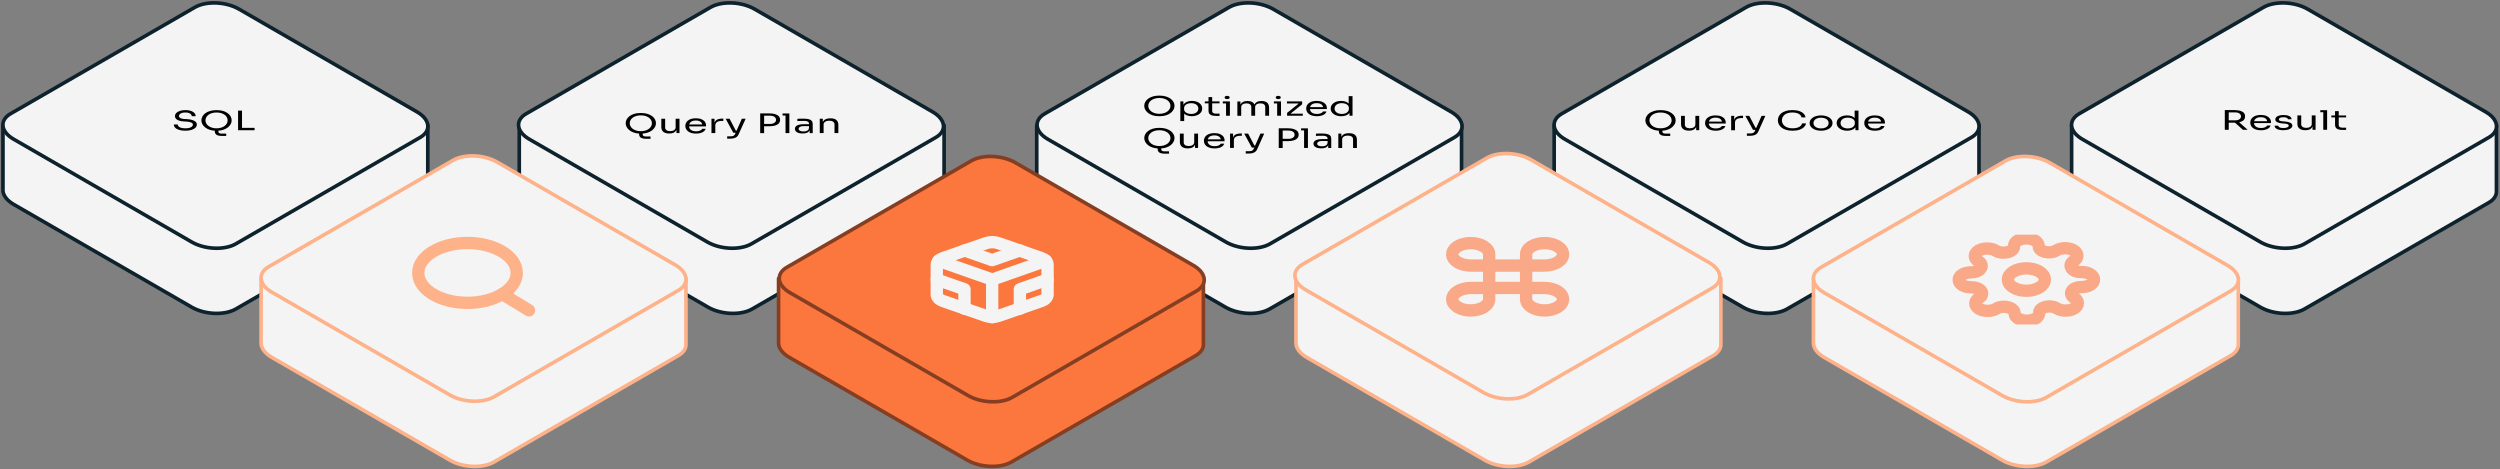 <svg width="863" height="162" viewBox="0 0 863 162" fill="none" xmlns="http://www.w3.org/2000/svg">
<rect x="0" y="0" width="863" height="162" fill="#808080" stroke="none"/>
<path d="M179.253 65.302V43.343L228.491 43.315L245.509 33.49C249.416 31.235 256.237 31.517 260.747 34.121L276.626 43.288L325.904 43.261V65.842C326.013 67.367 325.165 68.842 323.286 69.926L259.649 106.666C255.742 108.922 248.921 108.64 244.41 106.035L182.961 70.557C180.361 69.055 179.104 67.108 179.249 65.298L179.253 65.302Z" fill="#F4F4F4" stroke="#0D222D" stroke-width="1.258" stroke-linejoin="round"/>
<path d="M259.42 84.167L323.056 47.427C326.964 45.172 326.474 41.233 321.963 38.628L260.513 3.154C256.003 0.549 249.182 0.268 245.275 2.523L181.638 39.263C177.731 41.519 178.221 45.458 182.731 48.062L244.181 83.541C248.692 86.145 255.512 86.427 259.42 84.171V84.167Z" fill="#F4F4F4" stroke="#0D222D" stroke-width="1.258" stroke-linejoin="round"/>
<path d="M357.876 65.302V43.343L407.114 43.315L424.131 33.49C428.039 31.235 434.859 31.517 439.37 34.121L455.249 43.288L504.527 43.261V65.842C504.636 67.367 503.787 68.842 501.909 69.926L438.272 106.666C434.365 108.922 427.544 108.64 423.033 106.035L361.584 70.557C358.983 69.055 357.726 67.108 357.872 65.298L357.876 65.302Z" fill="#F4F4F4" stroke="#0D222D" stroke-width="1.258" stroke-linejoin="round"/>
<path d="M438.42 84.167L502.056 47.427C505.964 45.172 505.474 41.233 500.963 38.628L439.513 3.154C435.003 0.549 428.182 0.268 424.275 2.523L360.638 39.263C356.731 41.519 357.221 45.458 361.731 48.062L423.181 83.541C427.692 86.145 434.512 86.427 438.42 84.171V84.167Z" fill="#F4F4F4" stroke="#0D222D" stroke-width="1.258" stroke-linejoin="round"/>
<path d="M536.499 65.302V43.343L585.737 43.315L602.754 33.49C606.661 31.235 613.482 31.517 617.993 34.121L633.871 43.288L683.15 43.261V65.842C683.259 67.367 682.41 68.842 680.531 69.926L616.895 106.666C612.987 108.922 606.167 108.64 601.656 106.035L540.207 70.557C537.606 69.055 536.349 67.108 536.494 65.298L536.499 65.302Z" fill="#F4F4F4" stroke="#0D222D" stroke-width="1.258" stroke-linejoin="round"/>
<path d="M616.899 84.167L680.536 47.427C684.443 45.172 683.953 41.233 679.442 38.628L617.993 3.154C613.482 0.549 606.662 0.268 602.754 2.523L539.118 39.263C535.21 41.519 535.7 45.458 540.211 48.062L601.661 83.541C606.171 86.145 612.992 86.427 616.899 84.171V84.167Z" fill="#F4F4F4" stroke="#0D222D" stroke-width="1.258" stroke-linejoin="round"/>
<path d="M715.122 65.302V43.343L764.359 43.315L781.377 33.49C785.284 31.235 792.105 31.517 796.615 34.121L812.494 43.288L861.772 43.261V65.842C861.881 67.367 861.033 68.842 859.154 69.926L795.517 106.666C791.61 108.922 784.789 108.64 780.279 106.035L718.829 70.557C716.229 69.055 714.972 67.108 715.117 65.298L715.122 65.302Z" fill="#F4F4F4" stroke="#0D222D" stroke-width="1.258" stroke-linejoin="round"/>
<path d="M795.522 84.167L859.159 47.427C863.066 45.172 862.576 41.233 858.065 38.628L796.616 3.154C792.105 0.549 785.284 0.268 781.377 2.523L717.74 39.263C713.833 41.519 714.323 45.458 718.834 48.062L780.283 83.541C784.794 86.145 791.615 86.427 795.522 84.171V84.167Z" fill="#F4F4F4" stroke="#0D222D" stroke-width="1.258" stroke-linejoin="round"/>
<path d="M1.019 65.302V43.343L50.257 43.315L67.275 33.49C71.182 31.235 78.002 31.517 82.513 34.121L98.392 43.288L147.67 43.261V65.842C147.779 67.367 146.931 68.842 145.052 69.926L81.415 106.666C77.508 108.922 70.687 108.64 66.176 106.035L4.727 70.557C2.127 69.055 0.87 67.108 1.015 65.298L1.019 65.302Z" fill="#F4F4F4" stroke="#0D222D" stroke-width="1.258" stroke-linejoin="round"/>
<path d="M81.42 84.167L145.056 47.427C148.964 45.172 148.474 41.233 143.963 38.628L82.513 3.154C78.002 0.549 71.182 0.268 67.275 2.523L3.638 39.263C-0.269 41.519 0.221 45.458 4.731 48.062L66.181 83.541C70.692 86.145 77.512 86.427 81.42 84.171V84.167Z" fill="#F4F4F4" stroke="#0D222D" stroke-width="1.258" stroke-linejoin="round"/>
<path d="M268.759 118.113V96.153L317.997 96.126L335.014 86.301C338.922 84.046 345.742 84.327 350.253 86.932L366.132 96.099L415.41 96.071V118.653C415.519 120.177 414.67 121.652 412.792 122.737L349.155 159.477C345.248 161.732 338.427 161.451 333.916 158.846L272.467 123.368C269.866 121.866 268.609 119.919 268.755 118.108L268.759 118.113Z" fill="#FB773E" stroke="#853E21" stroke-width="1.258" stroke-linejoin="round"/>
<path d="M349.42 137.167L413.056 100.427C416.964 98.172 416.474 94.233 411.963 91.628L350.513 56.154C346.003 53.549 339.182 53.268 335.275 55.523L271.638 92.263C267.731 94.519 268.221 98.457 272.731 101.062L334.181 136.541C338.692 139.145 345.512 139.427 349.42 137.171V137.167Z" fill="#FB773E" stroke="#853E21" stroke-width="1.258" stroke-linejoin="round"/>
<path d="M447.382 118.113V96.153L496.619 96.126L513.637 86.301C517.544 84.046 524.365 84.327 528.876 86.932L544.754 96.099L594.033 96.071V118.653C594.142 120.177 593.293 121.652 591.414 122.737L527.777 159.477C523.87 161.732 517.05 161.451 512.539 158.846L451.089 123.368C448.489 121.866 447.232 119.919 447.377 118.108L447.382 118.113Z" fill="#F4F4F4" stroke="#FEB28A" stroke-width="1.258" stroke-linejoin="round"/>
<path d="M527.42 136.167L591.056 99.427C594.964 97.172 594.474 93.233 589.963 90.628L528.513 55.154C524.003 52.549 517.182 52.268 513.275 54.523L449.638 91.263C445.731 93.519 446.221 97.457 450.731 100.062L512.181 135.541C516.692 138.145 523.512 138.427 527.42 136.171V136.167Z" fill="#F4F4F4" stroke="#FEB28A" stroke-width="1.258" stroke-linejoin="round"/>
<g opacity="0.6">
<path d="M533.187 83.916C531.497 83.916 529.875 84.325 528.679 85.052C527.484 85.778 526.812 86.764 526.812 87.791V103.292C526.812 104.319 527.484 105.305 528.679 106.032C529.875 106.758 531.497 107.167 533.187 107.167C534.878 107.167 536.5 106.758 537.695 106.032C538.891 105.305 539.562 104.319 539.562 103.292C539.562 102.264 538.891 101.278 537.695 100.551C536.5 99.825 534.878 99.416 533.187 99.416H507.687C505.997 99.416 504.375 99.825 503.179 100.551C501.984 101.278 501.312 102.264 501.312 103.292C501.312 104.319 501.984 105.305 503.179 106.032C504.375 106.758 505.997 107.167 507.687 107.167C509.378 107.167 511 106.758 512.195 106.032C513.391 105.305 514.062 104.319 514.062 103.292V87.791C514.062 86.764 513.391 85.778 512.195 85.052C511 84.325 509.378 83.916 507.687 83.916C505.997 83.916 504.375 84.325 503.179 85.052C501.984 85.778 501.312 86.764 501.312 87.791C501.312 88.819 501.984 89.805 503.179 90.531C504.375 91.258 505.997 91.666 507.687 91.666H533.187C534.878 91.666 536.5 91.258 537.695 90.531C538.891 89.805 539.562 88.819 539.562 87.791C539.562 86.764 538.891 85.778 537.695 85.052C536.5 84.325 534.878 83.916 533.187 83.916Z" stroke="#FB773E" stroke-width="4.257" stroke-linecap="round" stroke-linejoin="round"/>
</g>
<path d="M626.005 118.113V96.153L675.242 96.126L692.26 86.301C696.167 84.046 702.988 84.327 707.499 86.932L723.377 96.099L772.656 96.071V118.653C772.764 120.177 771.916 121.652 770.037 122.737L706.4 159.477C702.493 161.732 695.672 161.451 691.162 158.846L629.712 123.368C627.112 121.866 625.855 119.919 626 118.108L626.005 118.113Z" fill="#F4F4F4" stroke="#FEB28A" stroke-width="1.258" stroke-linejoin="round"/>
<path d="M706.42 137.167L770.056 100.427C773.964 98.172 773.474 94.233 768.963 91.628L707.513 56.154C703.003 53.549 696.182 53.268 692.275 55.523L628.638 92.263C624.731 94.519 625.221 98.457 629.731 101.062L691.181 136.541C695.692 139.145 702.512 139.427 706.42 137.171V137.167Z" fill="#F4F4F4" stroke="#FEB28A" stroke-width="1.258" stroke-linejoin="round"/>
<g opacity="0.6" clip-path="url(#clip0_738_9959)">
<path d="M699.5 100.375C703.021 100.375 705.875 98.64 705.875 96.5C705.875 94.36 703.021 92.625 699.5 92.625C695.979 92.625 693.125 94.36 693.125 96.5C693.125 98.64 695.979 100.375 699.5 100.375Z" stroke="#FB773E" stroke-width="4.257" stroke-linecap="round" stroke-linejoin="round"/>
<path d="M715.225 100.375C714.942 100.765 714.858 101.197 714.982 101.616C715.107 102.035 715.436 102.422 715.926 102.726L716.054 102.804C716.449 103.044 716.762 103.328 716.976 103.642C717.19 103.956 717.3 104.292 717.3 104.631C717.3 104.971 717.19 105.307 716.976 105.621C716.762 105.934 716.449 106.219 716.054 106.459C715.659 106.699 715.19 106.89 714.674 107.02C714.158 107.15 713.605 107.217 713.047 107.217C712.488 107.217 711.935 107.15 711.419 107.02C710.903 106.89 710.434 106.699 710.04 106.459L709.912 106.382C709.411 106.084 708.775 105.884 708.086 105.808C707.397 105.732 706.686 105.783 706.045 105.955C705.416 106.119 704.88 106.391 704.503 106.737C704.125 107.084 703.922 107.49 703.92 107.906V108.125C703.92 108.81 703.472 109.468 702.675 109.952C701.878 110.436 700.797 110.709 699.67 110.709C698.543 110.709 697.462 110.436 696.665 109.952C695.868 109.468 695.42 108.81 695.42 108.125V108.009C695.403 107.582 695.176 107.167 694.766 106.819C694.357 106.471 693.785 106.206 693.125 106.059C692.484 105.887 691.773 105.835 691.084 105.911C690.394 105.987 689.758 106.187 689.257 106.485L689.13 106.562C688.735 106.803 688.266 106.993 687.75 107.123C687.234 107.253 686.681 107.32 686.123 107.32C685.564 107.32 685.011 107.253 684.495 107.123C683.979 106.993 683.511 106.803 683.116 106.562C682.721 106.322 682.407 106.038 682.194 105.724C681.98 105.41 681.87 105.074 681.87 104.735C681.87 104.395 681.98 104.059 682.194 103.745C682.407 103.432 682.721 103.147 683.116 102.907L683.244 102.829C683.733 102.525 684.062 102.138 684.187 101.719C684.312 101.3 684.228 100.868 683.945 100.479C683.675 100.097 683.228 99.771 682.658 99.541C682.088 99.312 681.42 99.189 680.736 99.187H680.375C679.248 99.187 678.167 98.915 677.37 98.43C676.573 97.946 676.125 97.289 676.125 96.604C676.125 95.918 676.573 95.261 677.37 94.777C678.167 94.293 679.248 94.02 680.375 94.02H680.566C681.269 94.01 681.952 93.872 682.524 93.623C683.096 93.374 683.532 93.027 683.775 92.625C684.058 92.236 684.142 91.804 684.017 91.385C683.892 90.966 683.563 90.579 683.074 90.275L682.946 90.197C682.551 89.957 682.237 89.672 682.024 89.359C681.81 89.045 681.7 88.709 681.7 88.369C681.7 88.03 681.81 87.694 682.024 87.38C682.237 87.066 682.551 86.781 682.946 86.542C683.341 86.301 683.809 86.111 684.325 85.981C684.841 85.851 685.394 85.784 685.953 85.784C686.511 85.784 687.064 85.851 687.58 85.981C688.096 86.111 688.565 86.301 688.96 86.542L689.087 86.619C689.588 86.917 690.224 87.117 690.914 87.193C691.603 87.269 692.314 87.217 692.955 87.045H693.125C693.753 86.882 694.289 86.61 694.667 86.263C695.044 85.917 695.247 85.511 695.25 85.095V84.875C695.25 84.19 695.698 83.533 696.495 83.049C697.292 82.564 698.373 82.292 699.5 82.292C700.627 82.292 701.708 82.564 702.505 83.049C703.302 83.533 703.75 84.19 703.75 84.875V84.992C703.752 85.407 703.955 85.813 704.333 86.16C704.71 86.506 705.246 86.778 705.875 86.942C706.516 87.114 707.227 87.165 707.916 87.089C708.605 87.013 709.241 86.814 709.742 86.516L709.87 86.438C710.264 86.198 710.733 86.007 711.249 85.877C711.765 85.748 712.318 85.681 712.877 85.681C713.435 85.681 713.988 85.748 714.504 85.877C715.02 86.007 715.489 86.198 715.884 86.438C716.279 86.678 716.592 86.963 716.806 87.277C717.02 87.59 717.13 87.927 717.13 88.266C717.13 88.605 717.02 88.942 716.806 89.255C716.592 89.569 716.279 89.854 715.884 90.094L715.756 90.171C715.266 90.476 714.937 90.862 714.812 91.281C714.688 91.7 714.772 92.132 715.055 92.522V92.625C715.324 93.007 715.771 93.333 716.342 93.563C716.912 93.792 717.58 93.915 718.264 93.917H718.625C719.752 93.917 720.833 94.189 721.63 94.674C722.427 95.158 722.875 95.815 722.875 96.5C722.875 97.186 722.427 97.843 721.63 98.327C720.833 98.811 719.752 99.084 718.625 99.084H718.434C717.75 99.085 717.082 99.209 716.512 99.438C715.941 99.668 715.494 99.993 715.225 100.375V100.375Z" stroke="#FB773E" stroke-width="4.257" stroke-linecap="round" stroke-linejoin="round"/>
</g>
<path d="M90.136 118.113V96.153L139.374 96.126L156.392 86.301C160.299 84.046 167.12 84.327 171.63 86.932L187.509 96.099L236.787 96.071V118.653C236.896 120.177 236.048 121.652 234.169 122.737L170.532 159.477C166.625 161.732 159.804 161.451 155.293 158.846L93.844 123.368C91.244 121.866 89.987 119.919 90.132 118.108L90.136 118.113Z" fill="#F4F4F4" stroke="#FEB28A" stroke-width="1.258" stroke-linejoin="round"/>
<path d="M170.537 136.977L234.174 100.237C238.081 97.982 237.591 94.043 233.08 91.438L171.631 55.964C167.12 53.359 160.299 53.078 156.392 55.333L92.755 92.073C88.848 94.329 89.338 98.268 93.849 100.872L155.298 136.351C159.809 138.956 166.63 139.237 170.537 136.981V136.977Z" fill="#F4F4F4" stroke="#FEB28A" stroke-width="1.258" stroke-linejoin="round"/>
<path d="M161.375 104.542C170.764 104.542 178.375 99.916 178.375 94.209C178.375 88.502 170.764 83.876 161.375 83.876C151.986 83.876 144.375 88.502 144.375 94.209C144.375 99.916 151.986 104.542 161.375 104.542Z" stroke="#FEB28A" stroke-width="4.257" stroke-linecap="round" stroke-linejoin="round"/>
<path d="M182.625 107.125L173.381 101.506" stroke="#FEB28A" stroke-width="4.257" stroke-linecap="round" stroke-linejoin="round"/>
<path d="M361.625 101.666V91.333C361.624 90.88 361.428 90.435 361.055 90.043C360.682 89.65 360.145 89.325 359.5 89.098L344.625 83.932C343.979 83.705 343.246 83.585 342.5 83.585C341.754 83.585 341.021 83.705 340.375 83.932L325.5 89.098C324.855 89.325 324.318 89.65 323.945 90.043C323.573 90.435 323.376 90.88 323.375 91.333V101.666C323.376 102.119 323.573 102.564 323.945 102.956C324.318 103.349 324.855 103.674 325.5 103.901L340.375 109.067C341.021 109.294 341.754 109.413 342.5 109.413C343.246 109.413 343.979 109.294 344.625 109.067L359.5 103.901C360.145 103.674 360.682 103.349 361.055 102.956C361.428 102.564 361.624 102.119 361.625 101.666Z" stroke="#F4F4F4" stroke-width="4.257" stroke-linecap="round" stroke-linejoin="round"/>
<path d="M332.938 86.439L342.5 89.797L352.062 86.439" stroke="#F4F4F4" stroke-width="4.257" stroke-linecap="round" stroke-linejoin="round"/>
<path d="M332.938 106.563V99.859L323.375 96.501" stroke="#F4F4F4" stroke-width="4.257" stroke-linecap="round" stroke-linejoin="round"/>
<path d="M361.625 96.501L352.062 99.859V106.563" stroke="#F4F4F4" stroke-width="4.257" stroke-linecap="round" stroke-linejoin="round"/>
<path d="M323.949 89.99L342.5 96.513L361.051 89.99" stroke="#F4F4F4" stroke-width="4.257" stroke-linecap="round" stroke-linejoin="round"/>
<path d="M342.5 109.52V96.501" stroke="#F4F4F4" stroke-width="4.257" stroke-linecap="round" stroke-linejoin="round"/>
<path d="M63.992 38C64.695 38 65.311 38.087 65.841 38.26C66.377 38.433 66.798 38.675 67.097 38.987C67.391 39.299 67.541 39.674 67.541 40.101H66.187C66.187 39.888 66.106 39.68 65.957 39.489C65.807 39.299 65.571 39.143 65.248 39.016C64.92 38.895 64.499 38.831 63.986 38.831C63.474 38.831 63.076 38.889 62.748 39.01C62.419 39.126 62.178 39.276 62.016 39.466C61.855 39.657 61.774 39.853 61.774 40.072C61.774 40.321 61.918 40.54 62.206 40.731C62.489 40.921 62.915 41.031 63.474 41.066L64.591 41.129C65.288 41.169 65.882 41.262 66.383 41.423C66.884 41.585 67.27 41.793 67.546 42.058C67.817 42.318 67.95 42.63 67.95 42.999C67.95 43.415 67.783 43.779 67.454 44.108C67.12 44.425 66.654 44.679 66.06 44.858C65.461 45.037 64.764 45.124 63.969 45.124C63.128 45.124 62.419 45.032 61.826 44.847C61.233 44.662 60.783 44.408 60.472 44.079C60.156 43.75 60 43.38 60 42.965H61.354C61.354 43.167 61.434 43.369 61.596 43.577C61.757 43.779 62.028 43.946 62.408 44.085C62.788 44.223 63.312 44.293 63.963 44.293C64.574 44.293 65.075 44.235 65.455 44.114C65.847 43.992 66.129 43.837 66.314 43.64C66.492 43.444 66.59 43.236 66.59 43.005C66.59 42.728 66.412 42.497 66.049 42.318C65.692 42.133 65.162 42.024 64.47 41.978L63.353 41.914C62.46 41.862 61.745 41.677 61.21 41.36C60.668 41.037 60.403 40.615 60.403 40.09C60.403 39.674 60.553 39.316 60.853 39.005C61.146 38.693 61.567 38.456 62.103 38.277C62.638 38.098 63.261 38.011 63.969 38.011L63.992 38Z" fill="black"/>
<path d="M79.644 40.24C79.851 40.644 79.961 41.048 79.961 41.452V41.66C79.961 42.03 79.857 42.416 79.65 42.821C79.442 43.219 79.125 43.6 78.699 43.952C78.273 44.304 77.737 44.587 77.08 44.806C76.591 44.968 76.026 45.072 75.392 45.112V45.453C75.392 45.661 75.479 45.817 75.663 45.938C75.847 46.059 76.078 46.117 76.372 46.117H78.088V46.925H76.614C76.118 46.925 75.68 46.879 75.312 46.781C74.943 46.688 74.661 46.521 74.454 46.284C74.246 46.048 74.148 45.73 74.148 45.32V45.118C73.491 45.078 72.91 44.98 72.408 44.812C71.757 44.593 71.216 44.31 70.79 43.958C70.363 43.606 70.046 43.23 69.839 42.826C69.632 42.422 69.528 42.035 69.528 41.666V41.458C69.528 41.054 69.638 40.65 69.851 40.246C70.058 39.836 70.386 39.467 70.813 39.126C71.251 38.791 71.786 38.52 72.443 38.318C73.088 38.11 73.86 38.012 74.747 38.012C75.634 38.012 76.395 38.11 77.052 38.318C77.697 38.526 78.238 38.791 78.676 39.126C79.108 39.461 79.431 39.836 79.644 40.246V40.24ZM78.319 42.59C78.492 42.261 78.578 41.92 78.578 41.562C78.578 41.181 78.492 40.835 78.319 40.506C78.14 40.177 77.887 39.888 77.558 39.64C77.224 39.392 76.821 39.189 76.349 39.051C75.871 38.907 75.335 38.837 74.753 38.837C74.171 38.837 73.63 38.907 73.157 39.051C72.679 39.195 72.276 39.392 71.942 39.64C71.608 39.888 71.354 40.177 71.187 40.506C71.009 40.835 70.922 41.181 70.922 41.562C70.922 41.92 71.009 42.261 71.187 42.59C71.36 42.913 71.613 43.207 71.942 43.461C72.276 43.721 72.679 43.917 73.157 44.068C73.63 44.218 74.165 44.293 74.753 44.293C75.341 44.293 75.871 44.218 76.349 44.068C76.821 43.917 77.224 43.715 77.558 43.461C77.893 43.207 78.146 42.913 78.319 42.59Z" fill="black"/>
<path d="M83.544 38.185V44.136H87.882V44.956H83.267H82.184V38.185H83.544Z" fill="black"/>
<path d="M226.104 41.228C226.317 41.633 226.427 42.037 226.427 42.441V42.648C226.427 43.018 226.323 43.405 226.116 43.809C225.908 44.207 225.592 44.588 225.165 44.94C224.739 45.293 224.203 45.575 223.546 45.795C223.057 45.956 222.492 46.06 221.859 46.101V46.441C221.859 46.649 221.945 46.805 222.129 46.926C222.308 47.042 222.544 47.105 222.838 47.105H224.555V47.913H223.074C222.579 47.913 222.147 47.867 221.778 47.769C221.409 47.677 221.127 47.509 220.92 47.273C220.718 47.036 220.62 46.718 220.62 46.309V46.107C219.963 46.066 219.382 45.968 218.88 45.801C218.229 45.581 217.688 45.298 217.262 44.946C216.835 44.594 216.518 44.219 216.311 43.815C216.104 43.411 216 43.024 216 42.654V42.447C216 42.042 216.109 41.638 216.317 41.234C216.53 40.824 216.858 40.455 217.285 40.114C217.722 39.779 218.258 39.508 218.909 39.306C219.56 39.098 220.332 39 221.213 39C222.095 39 222.867 39.098 223.518 39.306C224.169 39.514 224.71 39.779 225.148 40.114C225.58 40.449 225.903 40.824 226.11 41.234L226.104 41.228ZM224.779 43.578C224.952 43.249 225.039 42.908 225.039 42.55C225.039 42.169 224.952 41.823 224.779 41.494C224.601 41.165 224.347 40.876 224.019 40.628C223.685 40.38 223.282 40.178 222.809 40.039C222.331 39.895 221.795 39.825 221.208 39.825C220.62 39.825 220.09 39.895 219.618 40.039C219.14 40.184 218.736 40.38 218.402 40.628C218.068 40.876 217.815 41.165 217.648 41.494C217.469 41.823 217.383 42.169 217.383 42.55C217.383 42.908 217.469 43.249 217.648 43.578C217.82 43.901 218.074 44.196 218.402 44.45C218.736 44.709 219.14 44.906 219.618 45.056C220.09 45.206 220.626 45.281 221.208 45.281C221.789 45.281 222.331 45.206 222.809 45.056C223.282 44.906 223.685 44.704 224.019 44.45C224.353 44.196 224.606 43.901 224.779 43.578Z" fill="black"/>
<path d="M234.561 40.98V45.938H233.512V44.79C233.478 44.882 233.438 44.969 233.386 45.049C233.19 45.384 232.902 45.644 232.522 45.823C232.136 45.996 231.657 46.089 231.064 46.089H231.007C230.131 46.089 229.457 45.892 228.99 45.511C228.518 45.13 228.287 44.576 228.287 43.854V40.98H229.612V44.033C229.612 44.42 229.768 44.726 230.079 44.946C230.396 45.165 230.822 45.275 231.352 45.275C231.882 45.275 232.36 45.159 232.706 44.917C233.057 44.68 233.23 44.351 233.23 43.941V40.98H234.555H234.561Z" fill="black"/>
<path d="M243.72 43.237V43.636H237.862C237.885 43.919 237.965 44.184 238.109 44.415C238.282 44.698 238.547 44.917 238.91 45.085C239.267 45.246 239.722 45.333 240.281 45.333C240.84 45.333 241.335 45.246 241.698 45.073C242.061 44.9 242.286 44.704 242.355 44.473H243.599C243.496 44.813 243.294 45.108 242.989 45.35C242.689 45.599 242.303 45.789 241.842 45.916C241.382 46.043 240.863 46.112 240.281 46.112C239.636 46.112 239.077 46.037 238.605 45.887C238.132 45.737 237.752 45.541 237.458 45.298C237.165 45.05 236.946 44.779 236.802 44.478C236.664 44.178 236.589 43.867 236.589 43.549V43.382C236.589 43.064 236.664 42.747 236.802 42.446C236.946 42.146 237.165 41.869 237.458 41.627C237.752 41.378 238.127 41.188 238.582 41.044C239.037 40.899 239.578 40.824 240.195 40.824C240.996 40.824 241.658 40.94 242.176 41.171C242.701 41.401 243.087 41.702 243.34 42.065C243.594 42.429 243.726 42.822 243.726 43.232L243.72 43.237ZM237.914 42.966H242.413C242.372 42.764 242.303 42.579 242.194 42.412C242.027 42.152 241.779 41.956 241.445 41.811C241.111 41.667 240.696 41.598 240.189 41.598C239.659 41.598 239.227 41.679 238.881 41.84C238.536 42.002 238.277 42.221 238.104 42.498C238.017 42.643 237.954 42.793 237.908 42.96" fill="black"/>
<path d="M249.694 40.94V41.736H249.222C248.484 41.736 247.92 41.869 247.522 42.135C247.131 42.395 246.923 42.776 246.923 43.266V45.945H245.598V40.992H246.653V42.464C246.751 42.025 246.969 41.679 247.309 41.436C247.782 41.102 248.496 40.934 249.447 40.934H249.694V40.94Z" fill="black"/>
<path d="M257.391 40.992L254.925 46.47C254.781 46.799 254.574 47.065 254.303 47.273C254.038 47.48 253.709 47.631 253.329 47.723C252.949 47.821 252.505 47.867 251.999 47.867H251.019V47.065H252.079C252.39 47.065 252.661 47.042 252.874 46.99C253.093 46.932 253.272 46.845 253.416 46.724C253.56 46.597 253.681 46.435 253.767 46.228L253.946 45.824H253.133L250.489 40.986H251.849L253.992 45.085H254.274L256.089 40.986H257.391V40.992Z" fill="black"/>
<path d="M268.854 40.148C269.142 40.472 269.281 40.853 269.281 41.291V41.442C269.281 41.875 269.142 42.25 268.854 42.579C268.572 42.902 268.146 43.15 267.587 43.329C267.028 43.503 266.331 43.595 265.502 43.595H263.773V45.95H262.42V39.138H265.502C266.331 39.138 267.028 39.225 267.587 39.404C268.14 39.577 268.566 39.825 268.854 40.148ZM267.656 42.088C267.817 41.869 267.898 41.632 267.898 41.367C267.898 41.101 267.817 40.847 267.656 40.633C267.495 40.42 267.259 40.247 266.947 40.12C266.631 39.998 266.239 39.935 265.755 39.935H263.779V42.787H265.755C266.239 42.787 266.631 42.723 266.947 42.596C267.259 42.469 267.495 42.296 267.656 42.082" fill="black"/>
<path d="M272.489 39.173V39.883V45.945H271.164V39.883H270.139V39.173H272.489Z" fill="black"/>
<path d="M280.203 41.708C280.433 41.985 280.548 42.348 280.548 42.816V45.951H279.494V44.975C279.431 45.114 279.35 45.241 279.252 45.356C279.045 45.593 278.763 45.772 278.4 45.899C278.037 46.02 277.593 46.083 277.075 46.083C276.527 46.083 276.049 46.02 275.646 45.893C275.249 45.766 274.938 45.581 274.724 45.339C274.505 45.096 274.396 44.808 274.396 44.467C274.396 44.126 274.517 43.826 274.747 43.59C274.984 43.353 275.329 43.174 275.779 43.058C276.228 42.937 276.775 42.879 277.409 42.879H279.275V42.758C279.275 42.418 279.143 42.158 278.884 41.99C278.624 41.817 278.238 41.731 277.731 41.731C277.449 41.731 277.15 41.731 276.844 41.742C276.539 41.742 276.245 41.754 275.974 41.76C275.698 41.765 275.456 41.771 275.254 41.788V41.009C275.456 40.997 275.675 40.986 275.9 40.98C276.13 40.969 276.36 40.963 276.602 40.957C276.839 40.957 277.075 40.957 277.294 40.957C278.048 40.957 278.665 41.015 279.149 41.136C279.627 41.257 279.984 41.453 280.209 41.725L280.203 41.708ZM279.275 44.109V43.538H277.357C276.821 43.538 276.406 43.624 276.124 43.797C275.842 43.971 275.698 44.196 275.698 44.467C275.698 44.738 275.836 44.964 276.124 45.125C276.412 45.292 276.827 45.373 277.357 45.373C277.668 45.373 277.968 45.333 278.256 45.258C278.538 45.183 278.78 45.05 278.964 44.871C279.154 44.692 279.258 44.438 279.275 44.115" fill="black"/>
<path d="M286.661 40.841C287.594 40.841 288.285 41.038 288.729 41.424C289.172 41.811 289.397 42.377 289.397 43.116V45.945H288.072V42.931C288.072 42.55 287.911 42.244 287.588 42.008C287.265 41.776 286.822 41.661 286.263 41.661C285.704 41.661 285.209 41.782 284.852 42.025C284.495 42.267 284.31 42.59 284.31 42.989V45.945H282.985V40.991H284.039V42.146C284.074 42.054 284.12 41.961 284.166 41.88C284.362 41.546 284.662 41.286 285.076 41.107C285.48 40.934 285.987 40.841 286.609 40.841H286.661Z" fill="black"/>
<path d="M405.11 35.234C405.323 35.638 405.433 36.042 405.433 36.447V36.654C405.433 37.024 405.323 37.411 405.116 37.815C404.908 38.219 404.597 38.594 404.171 38.946C403.745 39.298 403.209 39.581 402.552 39.801C401.901 40.014 401.118 40.124 400.213 40.124C399.309 40.124 398.531 40.014 397.875 39.801C397.224 39.581 396.682 39.298 396.256 38.946C395.835 38.594 395.518 38.219 395.311 37.815C395.104 37.411 395 37.024 395 36.654V36.447C395 36.042 395.104 35.638 395.317 35.234C395.53 34.824 395.853 34.455 396.285 34.114C396.717 33.779 397.258 33.508 397.909 33.306C398.56 33.098 399.332 33 400.213 33C401.095 33 401.867 33.098 402.518 33.306C403.169 33.514 403.71 33.779 404.142 34.114C404.58 34.449 404.897 34.824 405.11 35.234ZM403.779 37.584C403.958 37.255 404.044 36.914 404.044 36.556C404.044 36.198 403.958 35.829 403.779 35.5C403.601 35.171 403.347 34.882 403.025 34.634C402.691 34.386 402.287 34.184 401.809 34.045C401.337 33.901 400.801 33.831 400.213 33.831C399.626 33.831 399.096 33.901 398.618 34.045C398.145 34.189 397.742 34.386 397.408 34.634C397.074 34.882 396.82 35.171 396.648 35.5C396.469 35.829 396.383 36.181 396.383 36.556C396.383 36.931 396.469 37.255 396.648 37.584C396.826 37.907 397.08 38.202 397.408 38.456C397.742 38.715 398.145 38.911 398.618 39.062C399.096 39.212 399.626 39.287 400.213 39.287C400.801 39.287 401.337 39.212 401.809 39.062C402.287 38.911 402.691 38.709 403.025 38.456C403.353 38.202 403.606 37.907 403.779 37.584Z" fill="black"/>
<path d="M414.748 36.411C414.915 36.723 414.995 37.046 414.995 37.393V37.56C414.995 37.907 414.909 38.236 414.73 38.542C414.552 38.853 414.31 39.125 413.987 39.356C413.67 39.592 413.29 39.777 412.858 39.91C412.42 40.043 411.936 40.118 411.412 40.118C410.888 40.118 410.387 40.043 409.903 39.887C409.459 39.748 409.091 39.523 408.785 39.211V41.803H407.455V34.997H408.509V36.204C408.578 36.065 408.664 35.938 408.762 35.817C409.05 35.482 409.436 35.234 409.903 35.072C410.375 34.91 410.888 34.83 411.435 34.83C411.982 34.83 412.455 34.899 412.898 35.037C413.336 35.17 413.711 35.355 414.022 35.592C414.339 35.822 414.575 36.094 414.742 36.406L414.748 36.411ZM413.365 38.449C413.567 38.166 413.67 37.843 413.67 37.479C413.67 37.116 413.567 36.787 413.365 36.504C413.163 36.221 412.875 36.007 412.512 35.851C412.144 35.696 411.706 35.615 411.211 35.615C410.767 35.615 410.358 35.678 409.984 35.811C409.603 35.944 409.304 36.14 409.079 36.388C408.854 36.636 408.745 36.937 408.745 37.295V37.716C408.745 38.057 408.86 38.351 409.085 38.588C409.321 38.83 409.626 39.015 409.995 39.142C410.375 39.269 410.784 39.338 411.211 39.338C411.706 39.338 412.144 39.258 412.512 39.102C412.881 38.946 413.163 38.726 413.365 38.444" fill="black"/>
<path d="M418.446 33.502V35.003H420.992V35.673H418.446V38.381C418.446 38.646 418.555 38.848 418.774 38.998C418.993 39.143 419.298 39.218 419.69 39.218H420.992V40.014H419.857C419.31 40.014 418.832 39.962 418.429 39.858C418.031 39.749 417.72 39.57 417.507 39.316C417.288 39.056 417.179 38.71 417.179 38.271V35.673H415.905V35.003H417.179V33.502H418.452H418.446Z" fill="black"/>
<path d="M422.098 35.003H424.558V35.708V39.951H423.233V35.708H422.098V35.003Z" fill="black"/>
<path d="M423.608 34.206C423.314 34.206 423.095 34.154 422.951 34.045C422.813 33.941 422.738 33.808 422.738 33.647C422.738 33.485 422.813 33.352 422.951 33.248C423.095 33.144 423.314 33.092 423.608 33.092C423.901 33.092 424.12 33.144 424.264 33.248C424.403 33.352 424.477 33.485 424.477 33.647C424.477 33.808 424.403 33.941 424.264 34.045C424.12 34.154 423.901 34.206 423.608 34.206Z" fill="black"/>
<path d="M435.486 34.853C436.068 34.853 436.546 34.945 436.938 35.124C437.324 35.303 437.612 35.557 437.796 35.898C437.986 36.233 438.084 36.643 438.084 37.128V39.956H436.759V36.937C436.759 36.533 436.615 36.227 436.316 36.008C436.016 35.788 435.613 35.679 435.083 35.679C434.553 35.679 434.103 35.794 433.769 36.025C433.435 36.256 433.274 36.579 433.274 36.995V39.962H431.949V36.943C431.949 36.539 431.805 36.233 431.505 36.013C431.212 35.794 430.803 35.684 430.273 35.684C429.743 35.684 429.293 35.8 428.959 36.031C428.625 36.262 428.464 36.585 428.464 37.001V39.968H427.139V35.015H428.193V36.152C428.228 36.065 428.262 35.984 428.308 35.91C428.498 35.575 428.786 35.315 429.161 35.136C429.541 34.957 430.019 34.865 430.601 34.865H430.653C431.235 34.865 431.713 34.957 432.099 35.136C432.485 35.315 432.767 35.569 432.951 35.91C432.986 35.967 433.015 36.031 433.038 36.094C433.067 36.031 433.095 35.973 433.13 35.91C433.32 35.575 433.614 35.315 433.988 35.136C434.374 34.957 434.852 34.865 435.434 34.865H435.492L435.486 34.853Z" fill="black"/>
<path d="M439.743 35.003H442.203V35.708V39.951H440.878V35.708H439.743V35.003Z" fill="black"/>
<path d="M441.253 34.206C440.959 34.206 440.74 34.154 440.596 34.045C440.452 33.941 440.383 33.808 440.383 33.647C440.383 33.485 440.452 33.352 440.596 33.248C440.74 33.144 440.959 33.092 441.253 33.092C441.546 33.092 441.765 33.144 441.904 33.248C442.048 33.352 442.122 33.485 442.122 33.647C442.122 33.808 442.048 33.941 441.904 34.045C441.765 34.154 441.546 34.206 441.253 34.206Z" fill="black"/>
<path d="M449.502 35.003V35.991L445.556 39.172L445.642 39.247H449.721V39.951H444.306V38.964L448.246 35.794L448.16 35.708H444.248V35.003H449.502Z" fill="black"/>
<path d="M458.033 37.243V37.641H452.175C452.198 37.924 452.284 38.19 452.428 38.42C452.601 38.703 452.866 38.923 453.223 39.09C453.58 39.252 454.035 39.338 454.594 39.338C455.153 39.338 455.648 39.252 456.011 39.078C456.38 38.905 456.599 38.709 456.668 38.478H457.912C457.809 38.819 457.607 39.113 457.307 39.356C457.002 39.604 456.616 39.794 456.155 39.921C455.694 40.048 455.176 40.118 454.594 40.118C453.949 40.118 453.39 40.043 452.918 39.892C452.451 39.742 452.065 39.546 451.771 39.304C451.478 39.055 451.259 38.784 451.115 38.484C450.976 38.184 450.902 37.872 450.902 37.554V37.387C450.902 37.069 450.976 36.752 451.115 36.452C451.259 36.152 451.478 35.874 451.771 35.632C452.065 35.384 452.44 35.193 452.895 35.049C453.35 34.905 453.891 34.83 454.508 34.83C455.314 34.83 455.971 34.945 456.495 35.176C457.014 35.407 457.4 35.707 457.659 36.071C457.912 36.434 458.039 36.827 458.039 37.237L458.033 37.243ZM452.232 36.977H456.731C456.691 36.775 456.622 36.59 456.513 36.423C456.345 36.169 456.098 35.967 455.764 35.822C455.43 35.678 455.015 35.609 454.502 35.609C453.989 35.609 453.54 35.69 453.194 35.851C452.849 36.013 452.595 36.232 452.422 36.51C452.336 36.654 452.267 36.804 452.227 36.971" fill="black"/>
<path d="M465.568 33.185H466.893V39.957H465.845V38.946C465.804 39.01 465.753 39.068 465.707 39.125C465.395 39.477 465.004 39.731 464.526 39.887C464.047 40.043 463.541 40.124 462.993 40.124C462.446 40.124 461.985 40.061 461.542 39.928C461.104 39.801 460.718 39.616 460.389 39.379C460.061 39.143 459.808 38.871 459.629 38.56C459.445 38.248 459.358 37.919 459.358 37.561V37.394C459.358 37.041 459.445 36.712 459.623 36.401C459.796 36.089 460.044 35.818 460.361 35.581C460.683 35.344 461.063 35.165 461.495 35.027C461.933 34.894 462.417 34.83 462.953 34.83C463.517 34.83 464.024 34.911 464.485 35.067C464.917 35.211 465.274 35.442 465.563 35.742V33.179L465.568 33.185ZM465.626 37.642V37.215C465.626 36.88 465.511 36.585 465.292 36.349C465.061 36.112 464.762 35.927 464.387 35.8C464.013 35.673 463.61 35.61 463.166 35.61C462.676 35.61 462.25 35.685 461.876 35.84C461.501 35.991 461.213 36.21 461.006 36.487C460.798 36.764 460.695 37.093 460.695 37.468C460.695 37.844 460.798 38.173 461.012 38.456C461.225 38.739 461.519 38.952 461.899 39.108C462.279 39.258 462.705 39.333 463.183 39.333C463.633 39.333 464.042 39.264 464.41 39.125C464.779 38.993 465.073 38.796 465.298 38.536C465.522 38.277 465.632 37.982 465.632 37.63" fill="black"/>
<path d="M405.11 46.359C405.323 46.763 405.433 47.167 405.433 47.571V47.779C405.433 48.148 405.323 48.535 405.116 48.939C404.908 49.343 404.597 49.719 404.171 50.071C403.745 50.423 403.209 50.706 402.552 50.925C402.063 51.087 401.498 51.191 400.864 51.231V51.572C400.864 51.78 400.951 51.935 401.129 52.057C401.308 52.172 401.55 52.236 401.844 52.236H403.555V53.044H402.08C401.584 53.044 401.152 52.998 400.778 52.9C400.409 52.807 400.127 52.64 399.925 52.403C399.724 52.166 399.62 51.849 399.62 51.439V51.237C398.969 51.197 398.387 51.098 397.88 50.931C397.229 50.712 396.688 50.429 396.262 50.077C395.841 49.724 395.524 49.349 395.317 48.945C395.109 48.541 395.006 48.154 395.006 47.785V47.577C395.006 47.173 395.109 46.769 395.323 46.364C395.536 45.955 395.858 45.579 396.29 45.245C396.722 44.91 397.264 44.638 397.915 44.436C398.566 44.228 399.338 44.13 400.219 44.13C401.101 44.13 401.872 44.228 402.523 44.436C403.174 44.644 403.716 44.91 404.148 45.245C404.586 45.579 404.903 45.955 405.116 46.364L405.11 46.359ZM403.779 48.708C403.958 48.379 404.044 48.039 404.044 47.681C404.044 47.323 403.958 46.953 403.779 46.624C403.601 46.295 403.347 46.007 403.025 45.758C402.69 45.51 402.287 45.308 401.809 45.169C401.337 45.025 400.801 44.956 400.213 44.956C399.626 44.956 399.096 45.025 398.618 45.169C398.145 45.314 397.742 45.51 397.408 45.758C397.074 46.007 396.82 46.295 396.648 46.624C396.469 46.953 396.383 47.306 396.383 47.681C396.383 48.056 396.469 48.379 396.648 48.708C396.826 49.032 397.08 49.326 397.408 49.58C397.742 49.84 398.145 50.036 398.618 50.186C399.096 50.336 399.626 50.411 400.213 50.411C400.801 50.411 401.337 50.336 401.809 50.186C402.287 50.036 402.69 49.834 403.025 49.58C403.353 49.326 403.606 49.032 403.779 48.708Z" fill="black"/>
<path d="M413.572 46.116V51.075H412.518V49.932C412.484 50.025 412.443 50.105 412.391 50.186C412.201 50.521 411.913 50.781 411.533 50.96C411.147 51.133 410.663 51.225 410.07 51.225H410.018C409.142 51.225 408.468 51.035 407.996 50.648C407.529 50.267 407.293 49.713 407.293 48.991V46.116H408.618V49.17C408.618 49.557 408.779 49.863 409.091 50.082C409.407 50.302 409.828 50.411 410.364 50.411C410.899 50.411 411.372 50.296 411.723 50.053C412.069 49.817 412.247 49.488 412.247 49.078V46.122H413.572V46.116Z" fill="black"/>
<path d="M422.72 48.368V48.766H416.867C416.891 49.049 416.971 49.315 417.115 49.545C417.288 49.828 417.553 50.048 417.91 50.215C418.273 50.377 418.728 50.463 419.281 50.463C419.863 50.463 420.341 50.377 420.704 50.203C421.067 50.03 421.286 49.834 421.355 49.603H422.599C422.501 49.944 422.3 50.238 421.995 50.481C421.689 50.723 421.309 50.919 420.848 51.046C420.387 51.173 419.863 51.243 419.281 51.243C418.636 51.243 418.077 51.168 417.611 51.017C417.138 50.867 416.752 50.671 416.458 50.429C416.165 50.18 415.946 49.909 415.808 49.609C415.664 49.309 415.589 48.997 415.589 48.679V48.512C415.589 48.194 415.664 47.877 415.808 47.577C415.946 47.277 416.165 46.999 416.458 46.757C416.752 46.509 417.132 46.318 417.588 46.174C418.043 46.03 418.578 45.955 419.195 45.955C420.001 45.955 420.664 46.07 421.182 46.301C421.706 46.532 422.087 46.832 422.346 47.196C422.599 47.559 422.726 47.952 422.726 48.362L422.72 48.368ZM416.919 48.102H421.418C421.378 47.9 421.309 47.715 421.2 47.548C421.032 47.294 420.785 47.092 420.451 46.947C420.117 46.803 419.702 46.734 419.189 46.734C418.676 46.734 418.227 46.815 417.881 46.976C417.542 47.138 417.282 47.357 417.109 47.635C417.023 47.779 416.96 47.929 416.914 48.096" fill="black"/>
<path d="M428.694 46.07V46.867H428.228C427.484 46.867 426.92 47 426.528 47.265C426.131 47.525 425.935 47.906 425.935 48.397V51.075H424.61V46.122H425.664V47.594C425.762 47.156 425.981 46.809 426.315 46.567C426.793 46.232 427.502 46.065 428.452 46.065H428.7L428.694 46.07Z" fill="black"/>
<path d="M436.396 46.128L433.936 51.606C433.792 51.935 433.585 52.201 433.314 52.409C433.044 52.617 432.721 52.767 432.341 52.859C431.955 52.957 431.511 53.004 431.01 53.004H430.025V52.201H431.091C431.402 52.201 431.667 52.178 431.886 52.126C432.105 52.068 432.277 51.982 432.427 51.86C432.571 51.733 432.686 51.572 432.779 51.364L432.957 50.96H432.139L429.501 46.122H430.854L432.997 50.221H433.285L435.1 46.122H436.402L436.396 46.128Z" fill="black"/>
<path d="M447.854 45.279C448.142 45.603 448.286 45.984 448.286 46.422V46.573C448.286 47.005 448.142 47.381 447.854 47.71C447.572 48.033 447.151 48.281 446.587 48.46C446.034 48.633 445.337 48.726 444.507 48.726H442.779V51.081H441.42V44.275H444.502C445.331 44.275 446.028 44.361 446.581 44.541C447.14 44.714 447.56 44.962 447.848 45.285L447.854 45.279ZM446.662 47.225C446.823 47.005 446.898 46.769 446.898 46.503C446.898 46.238 446.823 45.984 446.662 45.77C446.5 45.556 446.264 45.383 445.947 45.256C445.636 45.135 445.239 45.072 444.761 45.072H442.785V47.923H444.761C445.239 47.923 445.636 47.86 445.947 47.733C446.264 47.606 446.5 47.433 446.662 47.219" fill="black"/>
<path d="M451.495 44.31V45.014V51.075H450.17V45.014H449.139V44.31H451.495Z" fill="black"/>
<path d="M459.208 46.838C459.439 47.115 459.548 47.479 459.548 47.946V51.081H458.5V50.1C458.437 50.244 458.356 50.371 458.258 50.486C458.051 50.723 457.768 50.902 457.405 51.029C457.037 51.15 456.599 51.214 456.086 51.214C455.533 51.214 455.055 51.15 454.658 51.023C454.26 50.896 453.949 50.712 453.73 50.469C453.517 50.227 453.407 49.938 453.407 49.597C453.407 49.257 453.523 48.957 453.759 48.72C453.989 48.483 454.335 48.304 454.784 48.189C455.234 48.068 455.781 48.01 456.415 48.01H458.281V47.889C458.281 47.548 458.149 47.288 457.889 47.121C457.624 46.948 457.244 46.861 456.731 46.861C456.443 46.861 456.15 46.861 455.85 46.873C455.545 46.873 455.251 46.884 454.98 46.89C454.698 46.896 454.462 46.901 454.26 46.919V46.139C454.462 46.128 454.675 46.116 454.905 46.111C455.136 46.099 455.36 46.093 455.602 46.087C455.838 46.087 456.069 46.087 456.294 46.087C457.048 46.087 457.67 46.145 458.143 46.266C458.627 46.388 458.978 46.584 459.208 46.855V46.838ZM458.281 49.239V48.668H456.357C455.821 48.668 455.412 48.755 455.13 48.928C454.842 49.101 454.698 49.326 454.698 49.597C454.698 49.869 454.842 50.094 455.13 50.255C455.412 50.423 455.827 50.504 456.357 50.504C456.674 50.504 456.973 50.463 457.261 50.388C457.544 50.313 457.786 50.181 457.97 50.002C458.154 49.822 458.258 49.569 458.281 49.245" fill="black"/>
<path d="M465.666 45.977C466.6 45.977 467.285 46.174 467.734 46.561C468.178 46.947 468.403 47.513 468.403 48.252V51.081H467.078V48.067C467.078 47.686 466.916 47.38 466.594 47.144C466.265 46.913 465.828 46.797 465.269 46.797C464.71 46.797 464.215 46.919 463.857 47.161C463.494 47.404 463.316 47.727 463.316 48.125V51.081H461.991V46.128H463.039V47.288C463.08 47.19 463.12 47.103 463.172 47.017C463.368 46.682 463.667 46.422 464.076 46.243C464.48 46.07 464.992 45.977 465.609 45.977H465.666Z" fill="black"/>
<path d="M578.11 40.24C578.317 40.644 578.427 41.048 578.427 41.452V41.66C578.427 42.03 578.323 42.416 578.116 42.821C577.908 43.219 577.592 43.6 577.165 43.952C576.739 44.304 576.203 44.587 575.547 44.806C575.057 44.968 574.492 45.072 573.864 45.112V45.453C573.864 45.661 573.951 45.817 574.135 45.938C574.314 46.053 574.55 46.117 574.844 46.117H576.56V46.925H575.08C574.59 46.925 574.152 46.879 573.784 46.781C573.415 46.688 573.133 46.521 572.925 46.284C572.718 46.048 572.62 45.73 572.62 45.32V45.118C571.963 45.078 571.382 44.98 570.88 44.812C570.229 44.593 569.688 44.31 569.262 43.958C568.835 43.606 568.518 43.23 568.311 42.826C568.104 42.422 568 42.035 568 41.666V41.458C568 41.054 568.109 40.65 568.323 40.246C568.53 39.836 568.858 39.467 569.285 39.126C569.722 38.791 570.258 38.52 570.915 38.318C571.56 38.11 572.332 38.012 573.219 38.012C574.106 38.012 574.867 38.11 575.523 38.318C576.169 38.526 576.71 38.791 577.148 39.126C577.58 39.461 577.903 39.836 578.116 40.246L578.11 40.24ZM576.779 42.59C576.958 42.261 577.044 41.92 577.044 41.562C577.044 41.181 576.958 40.835 576.779 40.506C576.606 40.177 576.353 39.888 576.025 39.64C575.696 39.392 575.287 39.189 574.809 39.051C574.337 38.907 573.801 38.837 573.219 38.837C572.637 38.837 572.096 38.907 571.618 39.051C571.145 39.195 570.742 39.392 570.408 39.64C570.074 39.888 569.82 40.177 569.653 40.506C569.475 40.835 569.388 41.181 569.388 41.562C569.388 41.92 569.475 42.261 569.653 42.59C569.826 42.913 570.08 43.207 570.408 43.461C570.742 43.721 571.145 43.917 571.618 44.068C572.096 44.218 572.626 44.293 573.219 44.293C573.813 44.293 574.337 44.218 574.809 44.068C575.287 43.917 575.691 43.715 576.025 43.461C576.359 43.207 576.612 42.913 576.779 42.59Z" fill="black"/>
<path d="M586.572 39.992V44.951H585.518V43.802C585.484 43.894 585.443 43.981 585.391 44.062C585.201 44.397 584.908 44.656 584.527 44.835C584.141 45.008 583.663 45.101 583.07 45.101H583.012C582.137 45.101 581.463 44.904 580.996 44.523C580.524 44.142 580.293 43.588 580.293 42.867V39.992H581.618V43.046C581.618 43.432 581.774 43.738 582.085 43.958C582.402 44.177 582.828 44.287 583.358 44.287C583.888 44.287 584.366 44.171 584.712 43.929C585.063 43.692 585.242 43.363 585.242 42.953V39.992H586.567H586.572Z" fill="black"/>
<path d="M595.726 42.249V42.647H589.868C589.891 42.93 589.977 43.196 590.115 43.427C590.288 43.71 590.553 43.929 590.916 44.096C591.273 44.258 591.728 44.345 592.287 44.345C592.846 44.345 593.341 44.258 593.704 44.085C594.067 43.912 594.292 43.715 594.361 43.484H595.605C595.502 43.825 595.3 44.12 594.995 44.362C594.695 44.61 594.309 44.801 593.848 44.928C593.387 45.055 592.869 45.124 592.287 45.124C591.642 45.124 591.083 45.049 590.611 44.899C590.138 44.749 589.758 44.553 589.464 44.31C589.171 44.062 588.952 43.79 588.808 43.49C588.664 43.19 588.594 42.878 588.594 42.561V42.393C588.594 42.076 588.664 41.758 588.808 41.458C588.952 41.158 589.171 40.881 589.464 40.638C589.758 40.39 590.133 40.2 590.588 40.055C591.043 39.911 591.584 39.836 592.201 39.836C593.001 39.836 593.664 39.951 594.182 40.182C594.707 40.413 595.093 40.713 595.346 41.077C595.599 41.441 595.732 41.833 595.732 42.243L595.726 42.249ZM589.919 41.978H594.413C594.372 41.776 594.303 41.591 594.2 41.423C594.033 41.164 593.779 40.967 593.451 40.823C593.122 40.679 592.702 40.609 592.195 40.609C591.688 40.609 591.233 40.69 590.887 40.852C590.542 41.014 590.282 41.233 590.11 41.51C590.023 41.654 589.96 41.804 589.919 41.972" fill="black"/>
<path d="M601.694 39.952V40.748H601.222C600.484 40.748 599.92 40.881 599.522 41.147C599.131 41.406 598.929 41.787 598.929 42.278V44.957H597.598V40.004H598.653V41.476C598.751 41.037 598.969 40.691 599.309 40.448C599.782 40.113 600.496 39.946 601.447 39.946H601.694V39.952Z" fill="black"/>
<path d="M609.396 40.003L606.931 45.482C606.787 45.811 606.579 46.077 606.308 46.284C606.043 46.492 605.715 46.642 605.335 46.735C604.955 46.833 604.511 46.879 604.004 46.879H603.025V46.077H604.085C604.402 46.077 604.667 46.053 604.88 46.002C605.099 45.944 605.277 45.857 605.421 45.736C605.565 45.609 605.686 45.447 605.773 45.239L605.951 44.835H605.139L602.495 39.998H603.854L605.997 44.096H606.28L608.094 39.998H609.396V40.003Z" fill="black"/>
<path d="M618.729 38C619.633 38 620.411 38.104 621.05 38.318C621.695 38.525 622.208 38.82 622.582 39.195C622.963 39.57 623.187 40.015 623.274 40.529H621.897C621.822 40.148 621.638 39.83 621.344 39.582C621.05 39.334 620.681 39.143 620.226 39.016C619.783 38.895 619.282 38.831 618.729 38.831C618.129 38.831 617.605 38.901 617.15 39.039C616.695 39.178 616.326 39.374 616.027 39.622C615.727 39.87 615.497 40.159 615.347 40.488C615.197 40.817 615.117 41.175 615.117 41.556C615.117 41.937 615.197 42.266 615.347 42.595C615.497 42.924 615.733 43.213 616.038 43.467C616.349 43.721 616.735 43.917 617.196 44.067C617.657 44.218 618.199 44.287 618.815 44.287C619.679 44.287 620.411 44.142 620.998 43.854C621.592 43.559 621.955 43.144 622.075 42.59H623.458C623.366 43.051 623.13 43.479 622.755 43.86C622.381 44.241 621.868 44.547 621.211 44.778C620.555 45.008 619.748 45.124 618.809 45.124C617.87 45.124 617.104 45.014 616.447 44.801C615.802 44.581 615.278 44.298 614.88 43.958C614.483 43.611 614.189 43.236 614.011 42.832C613.826 42.428 613.728 42.035 613.728 41.66V41.452C613.728 41.048 613.826 40.633 614.011 40.228C614.195 39.824 614.494 39.449 614.886 39.114C615.284 38.779 615.796 38.514 616.436 38.306C617.075 38.098 617.83 38 618.717 38H618.729Z" fill="black"/>
<path d="M632.318 41.464C632.497 41.77 632.583 42.082 632.583 42.393V42.561C632.583 42.878 632.502 43.184 632.329 43.49C632.157 43.79 631.903 44.062 631.569 44.31C631.235 44.553 630.82 44.749 630.331 44.899C629.841 45.049 629.276 45.124 628.631 45.124C627.986 45.124 627.421 45.049 626.932 44.899C626.442 44.749 626.033 44.553 625.699 44.31C625.365 44.062 625.106 43.79 624.939 43.49C624.766 43.19 624.685 42.878 624.685 42.561V42.393C624.685 42.076 624.771 41.77 624.944 41.464C625.123 41.158 625.382 40.881 625.722 40.638C626.056 40.39 626.471 40.2 626.966 40.055C627.456 39.911 628.009 39.836 628.637 39.836C629.265 39.836 629.824 39.911 630.313 40.055C630.803 40.2 631.218 40.39 631.558 40.638C631.897 40.881 632.157 41.158 632.329 41.464H632.318ZM630.941 43.415C631.149 43.138 631.252 42.826 631.252 42.48C631.252 42.134 631.149 41.81 630.935 41.533C630.722 41.256 630.423 41.037 630.031 40.875C629.639 40.713 629.173 40.633 628.625 40.633C628.078 40.633 627.623 40.713 627.231 40.875C626.84 41.037 626.528 41.256 626.321 41.533C626.108 41.81 626.004 42.128 626.004 42.48C626.004 42.832 626.108 43.138 626.315 43.415C626.523 43.692 626.817 43.917 627.214 44.079C627.606 44.241 628.078 44.327 628.631 44.327C629.184 44.327 629.657 44.246 630.054 44.079C630.446 43.917 630.745 43.692 630.953 43.415" fill="black"/>
<path d="M640.227 38.185H641.552V44.956H640.498V43.952C640.452 44.015 640.406 44.073 640.36 44.125C640.049 44.477 639.657 44.731 639.179 44.887C638.707 45.043 638.2 45.124 637.652 45.124C637.105 45.124 636.644 45.06 636.201 44.927C635.757 44.8 635.371 44.616 635.043 44.379C634.715 44.142 634.461 43.871 634.282 43.559C634.104 43.248 634.012 42.918 634.012 42.56V42.393C634.012 42.041 634.098 41.712 634.277 41.4C634.455 41.088 634.697 40.817 635.02 40.58C635.337 40.344 635.717 40.165 636.149 40.026C636.587 39.893 637.076 39.83 637.612 39.83C638.148 39.83 638.684 39.911 639.144 40.067C639.577 40.217 639.934 40.442 640.222 40.748V38.185H640.227ZM640.279 42.647V42.22C640.279 41.879 640.17 41.591 639.945 41.354C639.715 41.111 639.421 40.932 639.047 40.806C638.672 40.678 638.263 40.615 637.825 40.615C637.336 40.615 636.904 40.69 636.529 40.846C636.155 40.996 635.867 41.215 635.659 41.492C635.452 41.77 635.348 42.099 635.348 42.474C635.348 42.849 635.458 43.178 635.671 43.461C635.884 43.744 636.172 43.958 636.552 44.113C636.932 44.264 637.359 44.339 637.837 44.339C638.286 44.339 638.701 44.269 639.07 44.131C639.438 43.998 639.732 43.802 639.951 43.542C640.176 43.282 640.285 42.988 640.285 42.636" fill="black"/>
<path d="M650.683 42.249V42.647H644.824C644.847 42.93 644.928 43.196 645.072 43.427C645.245 43.71 645.51 43.929 645.873 44.096C646.23 44.258 646.685 44.345 647.244 44.345C647.803 44.345 648.298 44.258 648.661 44.085C649.024 43.912 649.243 43.715 649.318 43.484H650.562C650.458 43.825 650.257 44.12 649.951 44.362C649.652 44.61 649.266 44.801 648.805 44.928C648.344 45.055 647.826 45.124 647.244 45.124C646.599 45.124 646.04 45.049 645.568 44.899C645.095 44.749 644.715 44.553 644.421 44.31C644.127 44.062 643.908 43.79 643.764 43.49C643.62 43.19 643.551 42.878 643.551 42.561V42.393C643.551 42.076 643.62 41.758 643.764 41.458C643.908 41.158 644.127 40.881 644.421 40.638C644.715 40.39 645.089 40.2 645.544 40.055C646 39.911 646.541 39.836 647.157 39.836C647.958 39.836 648.621 39.951 649.139 40.182C649.663 40.413 650.044 40.713 650.303 41.077C650.556 41.441 650.689 41.833 650.689 42.243L650.683 42.249ZM644.876 41.978H649.375C649.335 41.776 649.266 41.591 649.156 41.423C648.989 41.164 648.742 40.967 648.408 40.823C648.073 40.679 647.659 40.609 647.152 40.609C646.622 40.609 646.19 40.69 645.844 40.852C645.498 41.014 645.239 41.233 645.066 41.51C644.98 41.654 644.917 41.804 644.87 41.972" fill="black"/>
<path d="M772.954 42.203L775.886 44.801H774.245L771.526 42.353C771.456 42.353 771.382 42.353 771.307 42.353H769.36V44.801H768V38H771.301C772.044 38 772.683 38.075 773.242 38.225C773.795 38.37 774.222 38.6 774.527 38.912C774.832 39.224 774.982 39.622 774.982 40.107V40.257C774.982 40.742 774.826 41.146 774.515 41.452C774.21 41.764 773.778 41.989 773.236 42.139C773.144 42.162 773.046 42.185 772.948 42.209L772.954 42.203ZM771.56 41.55C771.981 41.55 772.349 41.493 772.649 41.371C772.954 41.256 773.19 41.094 773.352 40.886C773.519 40.679 773.599 40.448 773.599 40.176C773.599 39.905 773.519 39.674 773.352 39.466C773.185 39.258 772.954 39.097 772.649 38.976C772.349 38.854 771.981 38.797 771.56 38.797H769.36V41.55H771.56Z" fill="black"/>
<path d="M783.934 42.093V42.491H778.081C778.104 42.774 778.185 43.04 778.329 43.27C778.502 43.553 778.767 43.773 779.124 43.94C779.487 44.102 779.942 44.188 780.495 44.188C781.077 44.188 781.549 44.102 781.918 43.929C782.281 43.755 782.5 43.559 782.569 43.328H783.813C783.715 43.669 783.513 43.963 783.208 44.206C782.903 44.448 782.517 44.645 782.062 44.772C781.601 44.898 781.077 44.968 780.495 44.968C779.85 44.968 779.291 44.893 778.824 44.743C778.352 44.593 777.966 44.396 777.672 44.154C777.378 43.906 777.159 43.634 777.021 43.334C776.877 43.034 776.802 42.722 776.802 42.404V42.237C776.802 41.92 776.877 41.602 777.021 41.302C777.159 41.002 777.378 40.725 777.672 40.482C777.966 40.234 778.346 40.043 778.795 39.899C779.256 39.755 779.792 39.68 780.408 39.68C781.215 39.68 781.872 39.795 782.396 40.026C782.914 40.257 783.3 40.557 783.56 40.921C783.813 41.285 783.94 41.677 783.94 42.087L783.934 42.093ZM778.133 41.827H782.632C782.592 41.625 782.523 41.44 782.413 41.273C782.246 41.013 781.998 40.817 781.664 40.673C781.33 40.528 780.915 40.459 780.403 40.459C779.89 40.459 779.441 40.54 779.095 40.702C778.755 40.863 778.496 41.083 778.323 41.36C778.237 41.504 778.173 41.654 778.127 41.822" fill="black"/>
<path d="M788.237 39.703C789.067 39.703 789.735 39.83 790.253 40.073C790.772 40.321 791.037 40.69 791.06 41.175H789.816C789.804 40.979 789.672 40.812 789.407 40.673C789.142 40.534 788.756 40.465 788.243 40.465C787.73 40.465 787.333 40.534 787.068 40.679C786.797 40.823 786.67 41.002 786.67 41.216C786.67 41.4 786.763 41.55 786.953 41.66C787.143 41.77 787.454 41.839 787.886 41.874L788.692 41.931C789.487 41.989 790.121 42.139 790.599 42.37C791.077 42.607 791.319 42.942 791.319 43.375C791.319 43.687 791.187 43.958 790.928 44.194C790.663 44.437 790.3 44.616 789.839 44.749C789.378 44.882 788.848 44.951 788.255 44.951C787.287 44.951 786.532 44.812 786.002 44.535C785.472 44.258 785.196 43.877 785.184 43.392H786.428C786.446 43.583 786.59 43.761 786.866 43.935C787.137 44.108 787.598 44.189 788.255 44.189C788.842 44.189 789.291 44.108 789.608 43.952C789.919 43.796 790.081 43.6 790.081 43.369C790.081 43.167 789.96 43.005 789.735 42.89C789.499 42.774 789.13 42.699 788.617 42.665L787.811 42.607C787.114 42.555 786.544 42.416 786.1 42.185C785.656 41.955 785.438 41.631 785.438 41.21C785.438 40.892 785.559 40.627 785.795 40.402C786.031 40.176 786.365 40.003 786.791 39.882C787.218 39.767 787.702 39.703 788.26 39.703H788.237Z" fill="black"/>
<path d="M799.338 39.841V44.8H798.284V43.657C798.249 43.75 798.209 43.83 798.157 43.911C797.967 44.246 797.673 44.506 797.299 44.685C796.913 44.858 796.429 44.95 795.836 44.95H795.784C794.908 44.95 794.234 44.754 793.762 44.373C793.29 43.992 793.059 43.438 793.059 42.716V39.841H794.384V42.895C794.384 43.282 794.54 43.588 794.856 43.807C795.168 44.027 795.594 44.136 796.13 44.136C796.665 44.136 797.138 44.021 797.489 43.779C797.835 43.542 798.013 43.213 798.013 42.803V39.841H799.338Z" fill="black"/>
<path d="M803.319 38.035V38.739V44.806H801.994V38.739H800.969V38.035H803.319Z" fill="black"/>
<path d="M807.328 38.352V39.853H809.874V40.523H807.328V43.23C807.328 43.496 807.438 43.698 807.656 43.848C807.875 43.992 808.181 44.067 808.572 44.067H809.874V44.864H808.739C808.186 44.864 807.708 44.812 807.311 44.708C806.913 44.598 806.602 44.419 806.383 44.166C806.17 43.906 806.061 43.559 806.061 43.12V40.523H804.788V39.853H806.061V38.352H807.334H807.328Z" fill="black"/>
<defs>
<clipPath id="clip0_738_9959">
<rect width="51" height="31" fill="white" transform="translate(674 81)"/>
</clipPath>
</defs>
</svg>
